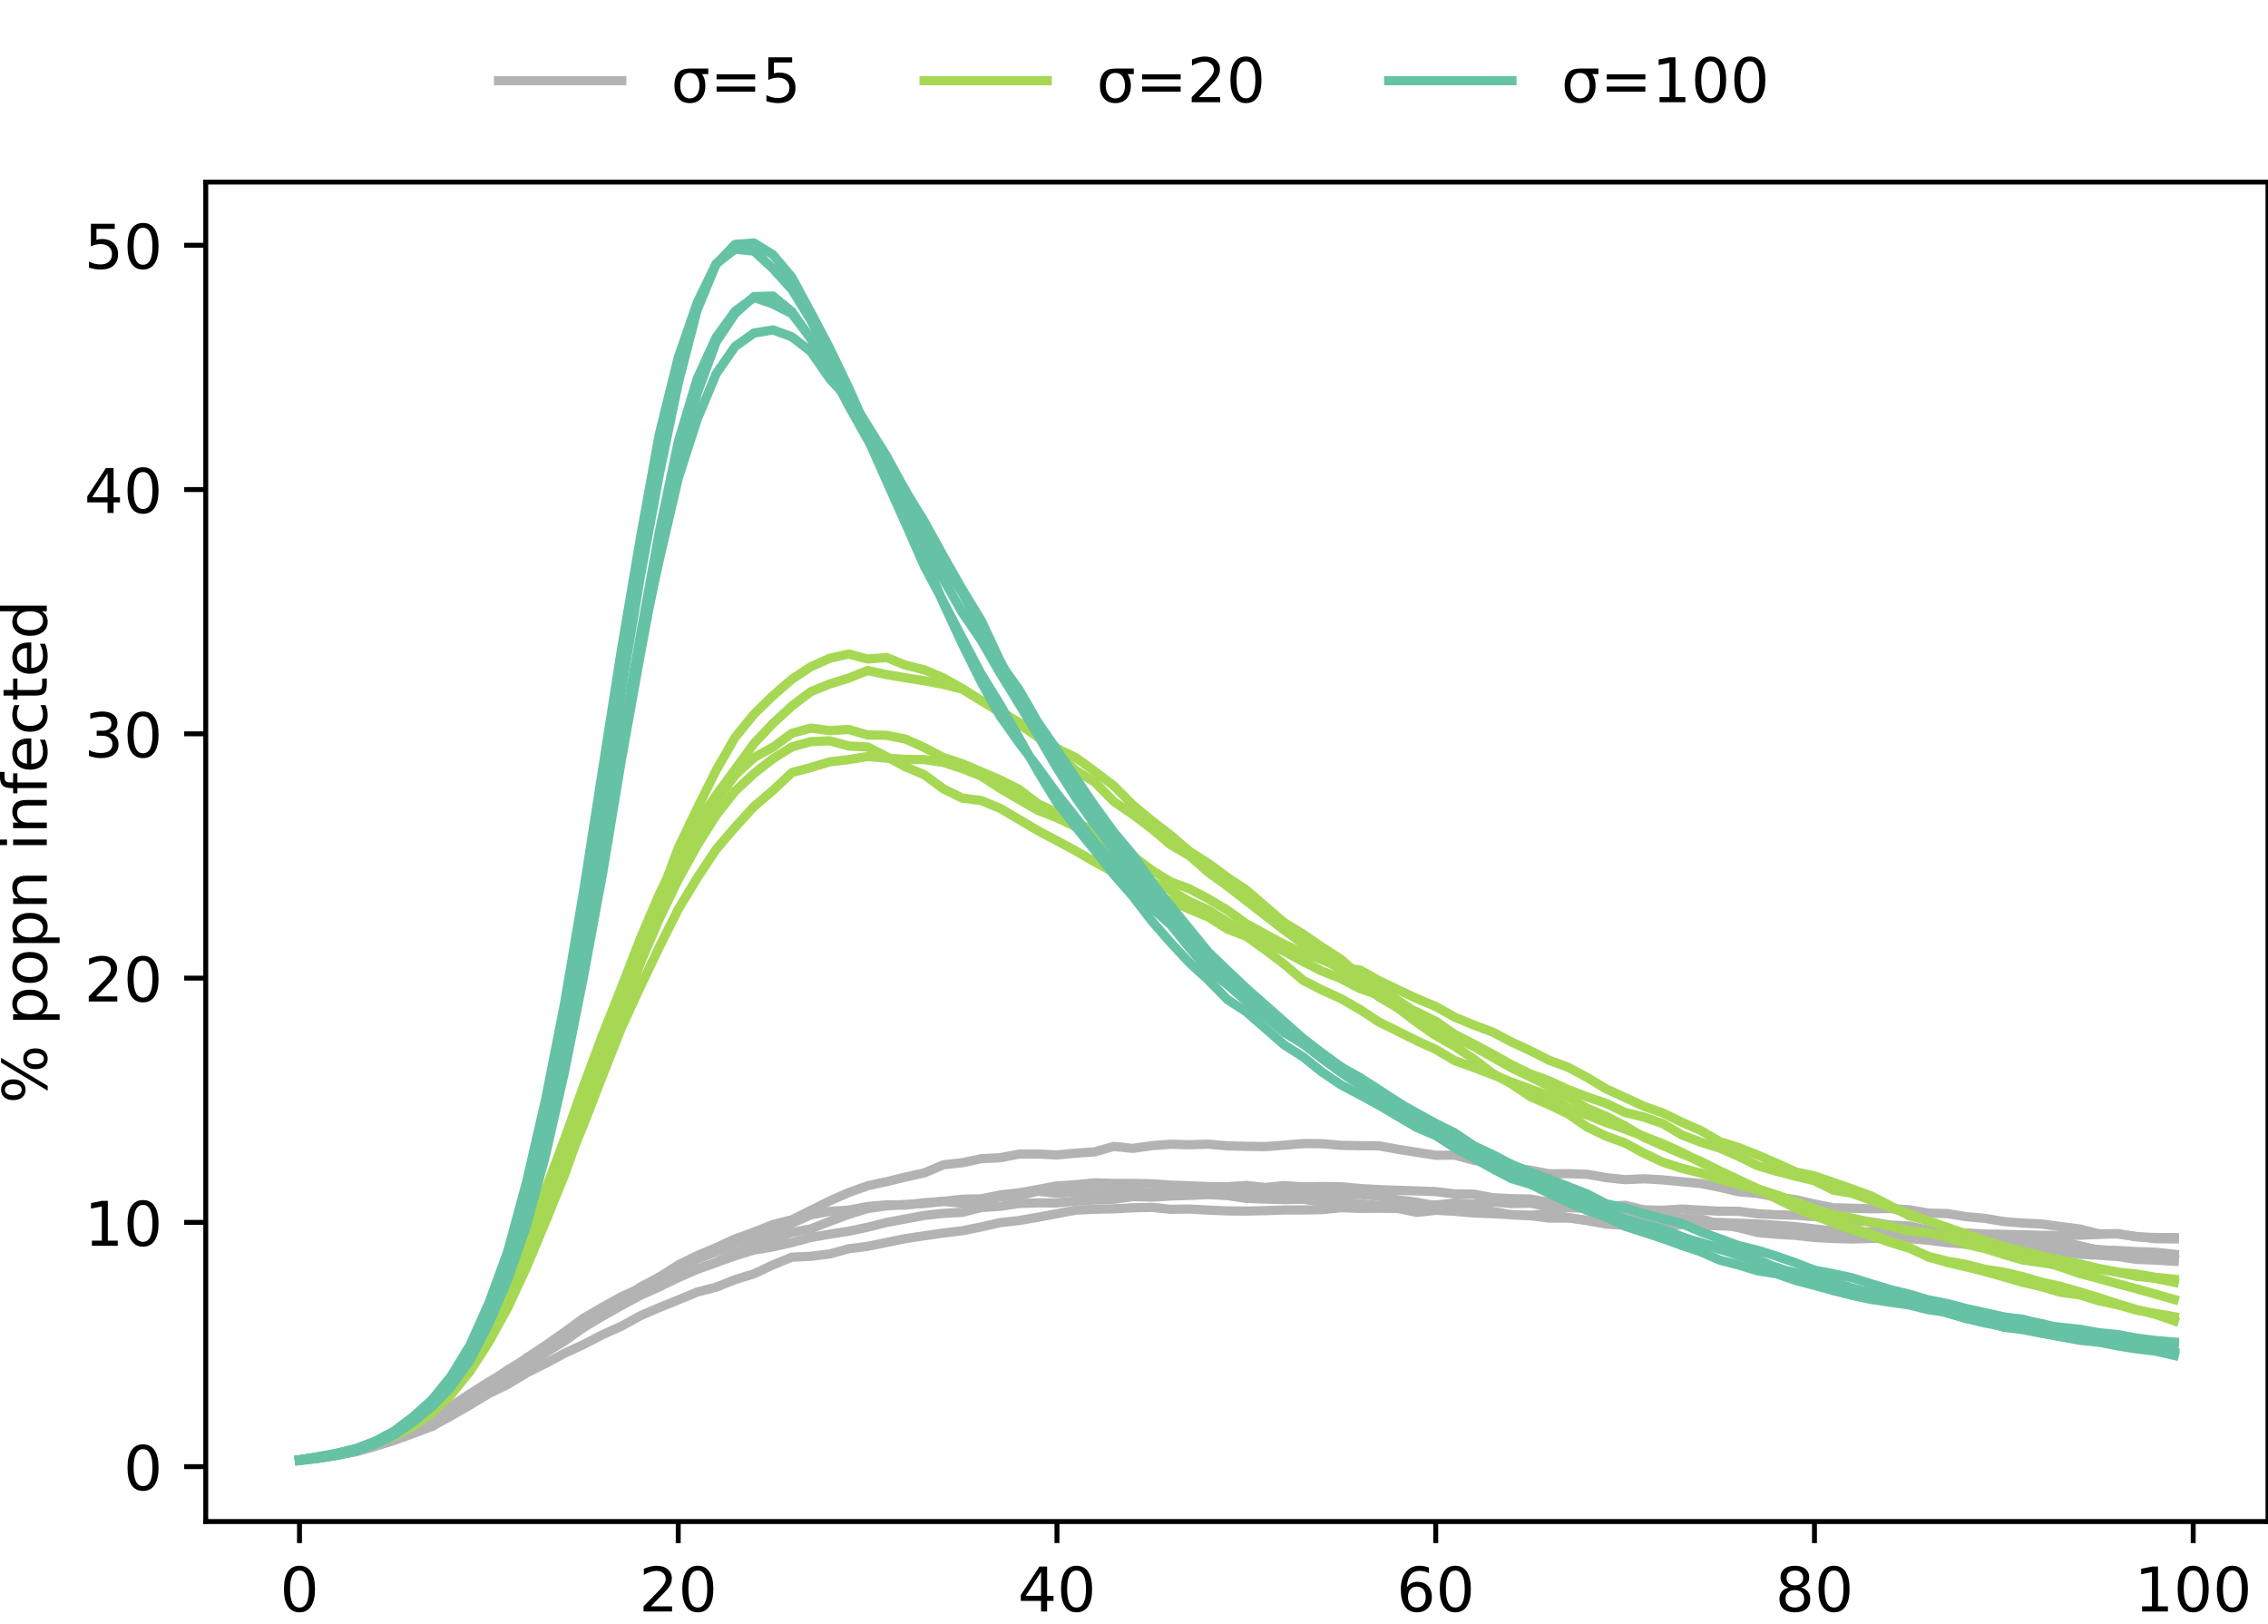 <?xml version="1.0" encoding="utf-8" standalone="no"?>
<!DOCTYPE svg PUBLIC "-//W3C//DTD SVG 1.1//EN"
  "http://www.w3.org/Graphics/SVG/1.1/DTD/svg11.dtd">
<!-- Created with matplotlib (https://matplotlib.org/) -->
<svg height="263.678pt" version="1.1" viewBox="0 0 368.203 263.678" width="368.203pt" xmlns="http://www.w3.org/2000/svg" xmlns:xlink="http://www.w3.org/1999/xlink">
 <defs>
  <style type="text/css">*{stroke-linecap:butt;stroke-linejoin:round;}</style>
 </defs>
 <g id="figure_1">
  <g id="patch_1">
   <path d="M 0 263.678 
L 368.203 263.678 
L 368.203 0 
L 0 0 
z
" style="fill:none;"/>
  </g>
  <g id="axes_1">
   <g id="patch_2">
    <path d="M 33.403 247 
L 368.203 247 
L 368.203 29.56 
L 33.403 29.56 
z
" style="fill:none;"/>
   </g>
   <g id="matplotlib.axis_1">
    <g id="xtick_1">
     <g id="line2d_1">
      <defs>
       <path d="M 0 0 
L 0 3.5 
" id="m2baaa08ba7" style="stroke:#000000;stroke-width:0.8;"/>
      </defs>
      <g>
       <use style="stroke:#000000;stroke-width:0.8;" x="48.621" xlink:href="#m2baaa08ba7" y="247"/>
      </g>
     </g>
     <g id="text_1">
      <!-- 0 -->
      <g transform="translate(45.44 261.598)scale(0.1 -0.1)">
       <defs>
        <path d="M 31.781 66.406 
Q 24.172 66.406 20.328 58.906 
Q 16.5 51.422 16.5 36.375 
Q 16.5 21.391 20.328 13.891 
Q 24.172 6.391 31.781 6.391 
Q 39.453 6.391 43.281 13.891 
Q 47.125 21.391 47.125 36.375 
Q 47.125 51.422 43.281 58.906 
Q 39.453 66.406 31.781 66.406 
z
M 31.781 74.219 
Q 44.047 74.219 50.516 64.516 
Q 56.984 54.828 56.984 36.375 
Q 56.984 17.969 50.516 8.266 
Q 44.047 -1.422 31.781 -1.422 
Q 19.531 -1.422 13.062 8.266 
Q 6.594 17.969 6.594 36.375 
Q 6.594 54.828 13.062 64.516 
Q 19.531 74.219 31.781 74.219 
z
" id="DejaVuSans-48"/>
       </defs>
       <use xlink:href="#DejaVuSans-48"/>
      </g>
     </g>
    </g>
    <g id="xtick_2">
     <g id="line2d_2">
      <g>
       <use style="stroke:#000000;stroke-width:0.8;" x="110.109" xlink:href="#m2baaa08ba7" y="247"/>
      </g>
     </g>
     <g id="text_2">
      <!-- 20 -->
      <g transform="translate(103.746 261.598)scale(0.1 -0.1)">
       <defs>
        <path d="M 19.188 8.297 
L 53.609 8.297 
L 53.609 0 
L 7.328 0 
L 7.328 8.297 
Q 12.938 14.109 22.625 23.891 
Q 32.328 33.688 34.812 36.531 
Q 39.547 41.844 41.422 45.531 
Q 43.312 49.219 43.312 52.781 
Q 43.312 58.594 39.234 62.25 
Q 35.156 65.922 28.609 65.922 
Q 23.969 65.922 18.812 64.312 
Q 13.672 62.703 7.812 59.422 
L 7.812 69.391 
Q 13.766 71.781 18.938 73 
Q 24.125 74.219 28.422 74.219 
Q 39.75 74.219 46.484 68.547 
Q 53.219 62.891 53.219 53.422 
Q 53.219 48.922 51.531 44.891 
Q 49.859 40.875 45.406 35.406 
Q 44.188 33.984 37.641 27.219 
Q 31.109 20.453 19.188 8.297 
z
" id="DejaVuSans-50"/>
       </defs>
       <use xlink:href="#DejaVuSans-50"/>
       <use x="63.623" xlink:href="#DejaVuSans-48"/>
      </g>
     </g>
    </g>
    <g id="xtick_3">
     <g id="line2d_3">
      <g>
       <use style="stroke:#000000;stroke-width:0.8;" x="171.597" xlink:href="#m2baaa08ba7" y="247"/>
      </g>
     </g>
     <g id="text_3">
      <!-- 40 -->
      <g transform="translate(165.234 261.598)scale(0.1 -0.1)">
       <defs>
        <path d="M 37.797 64.312 
L 12.891 25.391 
L 37.797 25.391 
z
M 35.203 72.906 
L 47.609 72.906 
L 47.609 25.391 
L 58.016 25.391 
L 58.016 17.188 
L 47.609 17.188 
L 47.609 0 
L 37.797 0 
L 37.797 17.188 
L 4.891 17.188 
L 4.891 26.703 
z
" id="DejaVuSans-52"/>
       </defs>
       <use xlink:href="#DejaVuSans-52"/>
       <use x="63.623" xlink:href="#DejaVuSans-48"/>
      </g>
     </g>
    </g>
    <g id="xtick_4">
     <g id="line2d_4">
      <g>
       <use style="stroke:#000000;stroke-width:0.8;" x="233.084" xlink:href="#m2baaa08ba7" y="247"/>
      </g>
     </g>
     <g id="text_4">
      <!-- 60 -->
      <g transform="translate(226.722 261.598)scale(0.1 -0.1)">
       <defs>
        <path d="M 33.016 40.375 
Q 26.375 40.375 22.484 35.828 
Q 18.609 31.297 18.609 23.391 
Q 18.609 15.531 22.484 10.953 
Q 26.375 6.391 33.016 6.391 
Q 39.656 6.391 43.531 10.953 
Q 47.406 15.531 47.406 23.391 
Q 47.406 31.297 43.531 35.828 
Q 39.656 40.375 33.016 40.375 
z
M 52.594 71.297 
L 52.594 62.312 
Q 48.875 64.062 45.094 64.984 
Q 41.312 65.922 37.594 65.922 
Q 27.828 65.922 22.672 59.328 
Q 17.531 52.734 16.797 39.406 
Q 19.672 43.656 24.016 45.922 
Q 28.375 48.188 33.594 48.188 
Q 44.578 48.188 50.953 41.516 
Q 57.328 34.859 57.328 23.391 
Q 57.328 12.156 50.688 5.359 
Q 44.047 -1.422 33.016 -1.422 
Q 20.359 -1.422 13.672 8.266 
Q 6.984 17.969 6.984 36.375 
Q 6.984 53.656 15.188 63.938 
Q 23.391 74.219 37.203 74.219 
Q 40.922 74.219 44.703 73.484 
Q 48.484 72.75 52.594 71.297 
z
" id="DejaVuSans-54"/>
       </defs>
       <use xlink:href="#DejaVuSans-54"/>
       <use x="63.623" xlink:href="#DejaVuSans-48"/>
      </g>
     </g>
    </g>
    <g id="xtick_5">
     <g id="line2d_5">
      <g>
       <use style="stroke:#000000;stroke-width:0.8;" x="294.572" xlink:href="#m2baaa08ba7" y="247"/>
      </g>
     </g>
     <g id="text_5">
      <!-- 80 -->
      <g transform="translate(288.209 261.598)scale(0.1 -0.1)">
       <defs>
        <path d="M 31.781 34.625 
Q 24.75 34.625 20.719 30.859 
Q 16.703 27.094 16.703 20.516 
Q 16.703 13.922 20.719 10.156 
Q 24.75 6.391 31.781 6.391 
Q 38.812 6.391 42.859 10.172 
Q 46.922 13.969 46.922 20.516 
Q 46.922 27.094 42.891 30.859 
Q 38.875 34.625 31.781 34.625 
z
M 21.922 38.812 
Q 15.578 40.375 12.031 44.719 
Q 8.5 49.078 8.5 55.328 
Q 8.5 64.062 14.719 69.141 
Q 20.953 74.219 31.781 74.219 
Q 42.672 74.219 48.875 69.141 
Q 55.078 64.062 55.078 55.328 
Q 55.078 49.078 51.531 44.719 
Q 48 40.375 41.703 38.812 
Q 48.828 37.156 52.797 32.312 
Q 56.781 27.484 56.781 20.516 
Q 56.781 9.906 50.312 4.234 
Q 43.844 -1.422 31.781 -1.422 
Q 19.734 -1.422 13.25 4.234 
Q 6.781 9.906 6.781 20.516 
Q 6.781 27.484 10.781 32.312 
Q 14.797 37.156 21.922 38.812 
z
M 18.312 54.391 
Q 18.312 48.734 21.844 45.562 
Q 25.391 42.391 31.781 42.391 
Q 38.141 42.391 41.719 45.562 
Q 45.312 48.734 45.312 54.391 
Q 45.312 60.062 41.719 63.234 
Q 38.141 66.406 31.781 66.406 
Q 25.391 66.406 21.844 63.234 
Q 18.312 60.062 18.312 54.391 
z
" id="DejaVuSans-56"/>
       </defs>
       <use xlink:href="#DejaVuSans-56"/>
       <use x="63.623" xlink:href="#DejaVuSans-48"/>
      </g>
     </g>
    </g>
    <g id="xtick_6">
     <g id="line2d_6">
      <g>
       <use style="stroke:#000000;stroke-width:0.8;" x="356.059" xlink:href="#m2baaa08ba7" y="247"/>
      </g>
     </g>
     <g id="text_6">
      <!-- 100 -->
      <g transform="translate(346.516 261.598)scale(0.1 -0.1)">
       <defs>
        <path d="M 12.406 8.297 
L 28.516 8.297 
L 28.516 63.922 
L 10.984 60.406 
L 10.984 69.391 
L 28.422 72.906 
L 38.281 72.906 
L 38.281 8.297 
L 54.391 8.297 
L 54.391 0 
L 12.406 0 
z
" id="DejaVuSans-49"/>
       </defs>
       <use xlink:href="#DejaVuSans-49"/>
       <use x="63.623" xlink:href="#DejaVuSans-48"/>
       <use x="127.246" xlink:href="#DejaVuSans-48"/>
      </g>
     </g>
    </g>
   </g>
   <g id="matplotlib.axis_2">
    <g id="ytick_1">
     <g id="line2d_7">
      <defs>
       <path d="M 0 0 
L -3.5 0 
" id="mde9671b372" style="stroke:#000000;stroke-width:0.8;"/>
      </defs>
      <g>
       <use style="stroke:#000000;stroke-width:0.8;" x="33.403" xlink:href="#mde9671b372" y="238.092"/>
      </g>
     </g>
     <g id="text_7">
      <!-- 0 -->
      <g transform="translate(20.041 241.891)scale(0.1 -0.1)">
       <use xlink:href="#DejaVuSans-48"/>
      </g>
     </g>
    </g>
    <g id="ytick_2">
     <g id="line2d_8">
      <g>
       <use style="stroke:#000000;stroke-width:0.8;" x="33.403" xlink:href="#mde9671b372" y="198.437"/>
      </g>
     </g>
     <g id="text_8">
      <!-- 10 -->
      <g transform="translate(13.678 202.236)scale(0.1 -0.1)">
       <use xlink:href="#DejaVuSans-49"/>
       <use x="63.623" xlink:href="#DejaVuSans-48"/>
      </g>
     </g>
    </g>
    <g id="ytick_3">
     <g id="line2d_9">
      <g>
       <use style="stroke:#000000;stroke-width:0.8;" x="33.403" xlink:href="#mde9671b372" y="158.782"/>
      </g>
     </g>
     <g id="text_9">
      <!-- 20 -->
      <g transform="translate(13.678 162.581)scale(0.1 -0.1)">
       <use xlink:href="#DejaVuSans-50"/>
       <use x="63.623" xlink:href="#DejaVuSans-48"/>
      </g>
     </g>
    </g>
    <g id="ytick_4">
     <g id="line2d_10">
      <g>
       <use style="stroke:#000000;stroke-width:0.8;" x="33.403" xlink:href="#mde9671b372" y="119.127"/>
      </g>
     </g>
     <g id="text_10">
      <!-- 30 -->
      <g transform="translate(13.678 122.926)scale(0.1 -0.1)">
       <defs>
        <path d="M 40.578 39.312 
Q 47.656 37.797 51.625 33 
Q 55.609 28.219 55.609 21.188 
Q 55.609 10.406 48.188 4.484 
Q 40.766 -1.422 27.094 -1.422 
Q 22.516 -1.422 17.656 -0.516 
Q 12.797 0.391 7.625 2.203 
L 7.625 11.719 
Q 11.719 9.328 16.594 8.109 
Q 21.484 6.891 26.812 6.891 
Q 36.078 6.891 40.938 10.547 
Q 45.797 14.203 45.797 21.188 
Q 45.797 27.641 41.281 31.266 
Q 36.766 34.906 28.719 34.906 
L 20.219 34.906 
L 20.219 43.016 
L 29.109 43.016 
Q 36.375 43.016 40.234 45.922 
Q 44.094 48.828 44.094 54.297 
Q 44.094 59.906 40.109 62.906 
Q 36.141 65.922 28.719 65.922 
Q 24.656 65.922 20.016 65.031 
Q 15.375 64.156 9.812 62.312 
L 9.812 71.094 
Q 15.438 72.656 20.344 73.438 
Q 25.25 74.219 29.594 74.219 
Q 40.828 74.219 47.359 69.109 
Q 53.906 64.016 53.906 55.328 
Q 53.906 49.266 50.438 45.094 
Q 46.969 40.922 40.578 39.312 
z
" id="DejaVuSans-51"/>
       </defs>
       <use xlink:href="#DejaVuSans-51"/>
       <use x="63.623" xlink:href="#DejaVuSans-48"/>
      </g>
     </g>
    </g>
    <g id="ytick_5">
     <g id="line2d_11">
      <g>
       <use style="stroke:#000000;stroke-width:0.8;" x="33.403" xlink:href="#mde9671b372" y="79.471"/>
      </g>
     </g>
     <g id="text_11">
      <!-- 40 -->
      <g transform="translate(13.678 83.271)scale(0.1 -0.1)">
       <use xlink:href="#DejaVuSans-52"/>
       <use x="63.623" xlink:href="#DejaVuSans-48"/>
      </g>
     </g>
    </g>
    <g id="ytick_6">
     <g id="line2d_12">
      <g>
       <use style="stroke:#000000;stroke-width:0.8;" x="33.403" xlink:href="#mde9671b372" y="39.816"/>
      </g>
     </g>
     <g id="text_12">
      <!-- 50 -->
      <g transform="translate(13.678 43.616)scale(0.1 -0.1)">
       <defs>
        <path d="M 10.797 72.906 
L 49.516 72.906 
L 49.516 64.594 
L 19.828 64.594 
L 19.828 46.734 
Q 21.969 47.469 24.109 47.828 
Q 26.266 48.188 28.422 48.188 
Q 40.625 48.188 47.75 41.5 
Q 54.891 34.812 54.891 23.391 
Q 54.891 11.625 47.562 5.094 
Q 40.234 -1.422 26.906 -1.422 
Q 22.312 -1.422 17.547 -0.641 
Q 12.797 0.141 7.719 1.703 
L 7.719 11.625 
Q 12.109 9.234 16.797 8.062 
Q 21.484 6.891 26.703 6.891 
Q 35.156 6.891 40.078 11.328 
Q 45.016 15.766 45.016 23.391 
Q 45.016 31 40.078 35.438 
Q 35.156 39.891 26.703 39.891 
Q 22.75 39.891 18.812 39.016 
Q 14.891 38.141 10.797 36.281 
z
" id="DejaVuSans-53"/>
       </defs>
       <use xlink:href="#DejaVuSans-53"/>
       <use x="63.623" xlink:href="#DejaVuSans-48"/>
      </g>
     </g>
    </g>
    <g id="text_13">
     <!-- % popn infected -->
     <g transform="translate(7.598 179.14)rotate(-90)scale(0.1 -0.1)">
      <defs>
       <path d="M 72.703 32.078 
Q 68.453 32.078 66.031 28.469 
Q 63.625 24.859 63.625 18.406 
Q 63.625 12.062 66.031 8.422 
Q 68.453 4.781 72.703 4.781 
Q 76.859 4.781 79.266 8.422 
Q 81.688 12.062 81.688 18.406 
Q 81.688 24.812 79.266 28.438 
Q 76.859 32.078 72.703 32.078 
z
M 72.703 38.281 
Q 80.422 38.281 84.953 32.906 
Q 89.5 27.547 89.5 18.406 
Q 89.5 9.281 84.938 3.922 
Q 80.375 -1.422 72.703 -1.422 
Q 64.891 -1.422 60.344 3.922 
Q 55.812 9.281 55.812 18.406 
Q 55.812 27.594 60.375 32.938 
Q 64.938 38.281 72.703 38.281 
z
M 22.312 68.016 
Q 18.109 68.016 15.688 64.375 
Q 13.281 60.75 13.281 54.391 
Q 13.281 47.953 15.672 44.328 
Q 18.062 40.719 22.312 40.719 
Q 26.562 40.719 28.969 44.328 
Q 31.391 47.953 31.391 54.391 
Q 31.391 60.688 28.953 64.344 
Q 26.516 68.016 22.312 68.016 
z
M 66.406 74.219 
L 74.219 74.219 
L 28.609 -1.422 
L 20.797 -1.422 
z
M 22.312 74.219 
Q 30.031 74.219 34.609 68.875 
Q 39.203 63.531 39.203 54.391 
Q 39.203 45.172 34.641 39.844 
Q 30.078 34.516 22.312 34.516 
Q 14.547 34.516 10.031 39.859 
Q 5.516 45.219 5.516 54.391 
Q 5.516 63.484 10.047 68.844 
Q 14.594 74.219 22.312 74.219 
z
" id="DejaVuSans-37"/>
       <path id="DejaVuSans-32"/>
       <path d="M 18.109 8.203 
L 18.109 -20.797 
L 9.078 -20.797 
L 9.078 54.688 
L 18.109 54.688 
L 18.109 46.391 
Q 20.953 51.266 25.266 53.625 
Q 29.594 56 35.594 56 
Q 45.562 56 51.781 48.094 
Q 58.016 40.188 58.016 27.297 
Q 58.016 14.406 51.781 6.484 
Q 45.562 -1.422 35.594 -1.422 
Q 29.594 -1.422 25.266 0.953 
Q 20.953 3.328 18.109 8.203 
z
M 48.688 27.297 
Q 48.688 37.203 44.609 42.844 
Q 40.531 48.484 33.406 48.484 
Q 26.266 48.484 22.188 42.844 
Q 18.109 37.203 18.109 27.297 
Q 18.109 17.391 22.188 11.75 
Q 26.266 6.109 33.406 6.109 
Q 40.531 6.109 44.609 11.75 
Q 48.688 17.391 48.688 27.297 
z
" id="DejaVuSans-112"/>
       <path d="M 30.609 48.391 
Q 23.391 48.391 19.188 42.75 
Q 14.984 37.109 14.984 27.297 
Q 14.984 17.484 19.156 11.844 
Q 23.344 6.203 30.609 6.203 
Q 37.797 6.203 41.984 11.859 
Q 46.188 17.531 46.188 27.297 
Q 46.188 37.016 41.984 42.703 
Q 37.797 48.391 30.609 48.391 
z
M 30.609 56 
Q 42.328 56 49.016 48.375 
Q 55.719 40.766 55.719 27.297 
Q 55.719 13.875 49.016 6.219 
Q 42.328 -1.422 30.609 -1.422 
Q 18.844 -1.422 12.172 6.219 
Q 5.516 13.875 5.516 27.297 
Q 5.516 40.766 12.172 48.375 
Q 18.844 56 30.609 56 
z
" id="DejaVuSans-111"/>
       <path d="M 54.891 33.016 
L 54.891 0 
L 45.906 0 
L 45.906 32.719 
Q 45.906 40.484 42.875 44.328 
Q 39.844 48.188 33.797 48.188 
Q 26.516 48.188 22.312 43.547 
Q 18.109 38.922 18.109 30.906 
L 18.109 0 
L 9.078 0 
L 9.078 54.688 
L 18.109 54.688 
L 18.109 46.188 
Q 21.344 51.125 25.703 53.562 
Q 30.078 56 35.797 56 
Q 45.219 56 50.047 50.172 
Q 54.891 44.344 54.891 33.016 
z
" id="DejaVuSans-110"/>
       <path d="M 9.422 54.688 
L 18.406 54.688 
L 18.406 0 
L 9.422 0 
z
M 9.422 75.984 
L 18.406 75.984 
L 18.406 64.594 
L 9.422 64.594 
z
" id="DejaVuSans-105"/>
       <path d="M 37.109 75.984 
L 37.109 68.5 
L 28.516 68.5 
Q 23.688 68.5 21.797 66.547 
Q 19.922 64.594 19.922 59.516 
L 19.922 54.688 
L 34.719 54.688 
L 34.719 47.703 
L 19.922 47.703 
L 19.922 0 
L 10.891 0 
L 10.891 47.703 
L 2.297 47.703 
L 2.297 54.688 
L 10.891 54.688 
L 10.891 58.5 
Q 10.891 67.625 15.141 71.797 
Q 19.391 75.984 28.609 75.984 
z
" id="DejaVuSans-102"/>
       <path d="M 56.203 29.594 
L 56.203 25.203 
L 14.891 25.203 
Q 15.484 15.922 20.484 11.062 
Q 25.484 6.203 34.422 6.203 
Q 39.594 6.203 44.453 7.469 
Q 49.312 8.734 54.109 11.281 
L 54.109 2.781 
Q 49.266 0.734 44.188 -0.344 
Q 39.109 -1.422 33.891 -1.422 
Q 20.797 -1.422 13.156 6.188 
Q 5.516 13.812 5.516 26.812 
Q 5.516 40.234 12.766 48.109 
Q 20.016 56 32.328 56 
Q 43.359 56 49.781 48.891 
Q 56.203 41.797 56.203 29.594 
z
M 47.219 32.234 
Q 47.125 39.594 43.094 43.984 
Q 39.062 48.391 32.422 48.391 
Q 24.906 48.391 20.391 44.141 
Q 15.875 39.891 15.188 32.172 
z
" id="DejaVuSans-101"/>
       <path d="M 48.781 52.594 
L 48.781 44.188 
Q 44.969 46.297 41.141 47.344 
Q 37.312 48.391 33.406 48.391 
Q 24.656 48.391 19.812 42.844 
Q 14.984 37.312 14.984 27.297 
Q 14.984 17.281 19.812 11.734 
Q 24.656 6.203 33.406 6.203 
Q 37.312 6.203 41.141 7.25 
Q 44.969 8.297 48.781 10.406 
L 48.781 2.094 
Q 45.016 0.344 40.984 -0.531 
Q 36.969 -1.422 32.422 -1.422 
Q 20.062 -1.422 12.781 6.344 
Q 5.516 14.109 5.516 27.297 
Q 5.516 40.672 12.859 48.328 
Q 20.219 56 33.016 56 
Q 37.156 56 41.109 55.141 
Q 45.062 54.297 48.781 52.594 
z
" id="DejaVuSans-99"/>
       <path d="M 18.312 70.219 
L 18.312 54.688 
L 36.812 54.688 
L 36.812 47.703 
L 18.312 47.703 
L 18.312 18.016 
Q 18.312 11.328 20.141 9.422 
Q 21.969 7.516 27.594 7.516 
L 36.812 7.516 
L 36.812 0 
L 27.594 0 
Q 17.188 0 13.234 3.875 
Q 9.281 7.766 9.281 18.016 
L 9.281 47.703 
L 2.688 47.703 
L 2.688 54.688 
L 9.281 54.688 
L 9.281 70.219 
z
" id="DejaVuSans-116"/>
       <path d="M 45.406 46.391 
L 45.406 75.984 
L 54.391 75.984 
L 54.391 0 
L 45.406 0 
L 45.406 8.203 
Q 42.578 3.328 38.25 0.953 
Q 33.938 -1.422 27.875 -1.422 
Q 17.969 -1.422 11.734 6.484 
Q 5.516 14.406 5.516 27.297 
Q 5.516 40.188 11.734 48.094 
Q 17.969 56 27.875 56 
Q 33.938 56 38.25 53.625 
Q 42.578 51.266 45.406 46.391 
z
M 14.797 27.297 
Q 14.797 17.391 18.875 11.75 
Q 22.953 6.109 30.078 6.109 
Q 37.203 6.109 41.297 11.75 
Q 45.406 17.391 45.406 27.297 
Q 45.406 37.203 41.297 42.844 
Q 37.203 48.484 30.078 48.484 
Q 22.953 48.484 18.875 42.844 
Q 14.797 37.203 14.797 27.297 
z
" id="DejaVuSans-100"/>
      </defs>
      <use xlink:href="#DejaVuSans-37"/>
      <use x="95.02" xlink:href="#DejaVuSans-32"/>
      <use x="126.807" xlink:href="#DejaVuSans-112"/>
      <use x="190.283" xlink:href="#DejaVuSans-111"/>
      <use x="251.465" xlink:href="#DejaVuSans-112"/>
      <use x="314.941" xlink:href="#DejaVuSans-110"/>
      <use x="378.32" xlink:href="#DejaVuSans-32"/>
      <use x="410.107" xlink:href="#DejaVuSans-105"/>
      <use x="437.891" xlink:href="#DejaVuSans-110"/>
      <use x="501.27" xlink:href="#DejaVuSans-102"/>
      <use x="536.475" xlink:href="#DejaVuSans-101"/>
      <use x="597.998" xlink:href="#DejaVuSans-99"/>
      <use x="652.979" xlink:href="#DejaVuSans-116"/>
      <use x="692.188" xlink:href="#DejaVuSans-101"/>
      <use x="753.711" xlink:href="#DejaVuSans-100"/>
     </g>
    </g>
   </g>
   <g id="line2d_13">
    <path clip-path="url(#p3eadae6ec0)" d="M 48.621 237.116 
L 51.696 236.72 
L 54.77 236.252 
L 57.844 235.594 
L 60.919 234.737 
L 63.993 233.73 
L 67.068 232.342 
L 70.142 231.224 
L 73.216 229.645 
L 76.291 227.686 
L 79.365 225.902 
L 82.439 223.642 
L 85.514 221.508 
L 88.588 219.565 
L 91.663 217.701 
L 94.737 215.488 
L 97.811 213.506 
L 100.886 211.158 
L 103.96 208.937 
L 107.035 207.312 
L 110.109 205.345 
L 113.183 203.83 
L 116.258 202.537 
L 119.332 201.125 
L 122.406 200.007 
L 125.481 198.786 
L 128.555 198.016 
L 131.63 196.478 
L 134.704 194.947 
L 137.778 193.599 
L 140.853 192.496 
L 143.927 191.83 
L 147.001 191.077 
L 150.076 190.403 
L 153.15 189.086 
L 156.225 188.753 
L 159.299 188.103 
L 162.373 187.944 
L 165.448 187.349 
L 168.522 187.341 
L 171.597 187.492 
L 174.671 187.199 
L 177.745 186.984 
L 180.82 186.104 
L 183.894 186.421 
L 186.968 185.985 
L 190.043 185.747 
L 193.117 185.834 
L 196.192 185.739 
L 199.266 186.017 
L 202.34 186.088 
L 205.415 186.136 
L 208.489 185.906 
L 211.563 185.644 
L 214.638 185.66 
L 217.712 185.93 
L 220.787 185.985 
L 223.861 186.009 
L 226.935 186.572 
L 230.01 187.056 
L 233.084 187.54 
L 236.158 187.516 
L 239.233 188.356 
L 242.307 188.809 
L 245.382 189.483 
L 248.456 189.966 
L 251.53 190.553 
L 254.605 190.53 
L 257.679 190.633 
L 260.754 191.172 
L 263.828 191.497 
L 266.902 191.362 
L 269.977 191.537 
L 273.051 191.838 
L 276.125 192.124 
L 279.2 192.742 
L 282.274 193.464 
L 285.349 193.742 
L 288.423 194.344 
L 291.497 194.741 
L 294.572 195.455 
L 297.646 196.065 
L 300.72 196.145 
L 303.795 196.224 
L 306.869 196.192 
L 309.944 196.383 
L 313.018 196.922 
L 316.092 197.009 
L 319.167 197.501 
L 322.241 197.779 
L 325.316 198.302 
L 328.39 198.556 
L 331.464 198.699 
L 334.539 199.119 
L 337.613 199.5 
L 340.687 200.277 
L 343.762 200.316 
L 346.836 200.721 
L 349.911 201.086 
L 352.985 201.117 
" style="fill:none;stroke:#b3b3b3;stroke-linecap:square;stroke-width:1.5;"/>
   </g>
   <g id="line2d_14">
    <path clip-path="url(#p3eadae6ec0)" d="M 48.621 236.974 
L 51.696 236.522 
L 54.77 236.03 
L 57.844 235.324 
L 60.919 234.444 
L 63.993 233.278 
L 67.068 231.842 
L 70.142 230.232 
L 73.216 228.392 
L 76.291 226.639 
L 79.365 224.514 
L 82.439 222.365 
L 85.514 220.588 
L 88.588 219.042 
L 91.663 217.233 
L 94.737 215.488 
L 97.811 213.68 
L 100.886 211.943 
L 103.96 210.278 
L 107.035 208.906 
L 110.109 207.224 
L 113.183 206.003 
L 116.258 204.964 
L 119.332 203.87 
L 122.406 202.926 
L 125.481 202.418 
L 128.555 201.72 
L 131.63 200.887 
L 134.704 200.348 
L 137.778 199.872 
L 140.853 199.222 
L 143.927 198.445 
L 147.001 197.882 
L 150.076 197.303 
L 153.15 196.977 
L 156.225 196.803 
L 159.299 196.026 
L 162.373 195.835 
L 165.448 195.367 
L 168.522 195.272 
L 171.597 195.28 
L 174.671 194.963 
L 177.745 194.796 
L 180.82 194.693 
L 183.894 194.249 
L 186.968 194.329 
L 190.043 194.154 
L 193.117 194.059 
L 196.192 193.924 
L 199.266 194.083 
L 202.34 194.535 
L 205.415 194.654 
L 208.489 194.725 
L 211.563 194.677 
L 214.638 195.137 
L 217.712 195.13 
L 220.787 195.423 
L 223.861 195.685 
L 226.935 195.597 
L 230.01 195.479 
L 233.084 195.613 
L 236.158 195.296 
L 239.233 195.431 
L 242.307 195.114 
L 245.382 195.383 
L 248.456 195.336 
L 251.53 195.851 
L 254.605 196.05 
L 257.679 196.161 
L 260.754 196.494 
L 263.828 196.985 
L 266.902 196.993 
L 269.977 197.263 
L 273.051 197.771 
L 276.125 197.882 
L 279.2 198.722 
L 282.274 199.301 
L 285.349 200.086 
L 288.423 200.364 
L 291.497 200.546 
L 294.572 200.887 
L 297.646 201.054 
L 300.72 201.133 
L 303.795 201.038 
L 306.869 201.03 
L 309.944 201.07 
L 313.018 201.324 
L 316.092 201.72 
L 319.167 201.99 
L 322.241 202.236 
L 325.316 202.553 
L 328.39 202.846 
L 331.464 203.084 
L 334.539 203.259 
L 337.613 203.592 
L 340.687 203.766 
L 343.762 203.973 
L 346.836 204.441 
L 349.911 204.552 
L 352.985 204.75 
" style="fill:none;stroke:#b3b3b3;stroke-linecap:square;stroke-width:1.5;"/>
   </g>
   <g id="line2d_15">
    <path clip-path="url(#p3eadae6ec0)" d="M 48.621 236.989 
L 51.696 236.545 
L 54.77 235.998 
L 57.844 235.245 
L 60.919 234.325 
L 63.993 233.191 
L 67.068 231.882 
L 70.142 230.327 
L 73.216 228.305 
L 76.291 226.267 
L 79.365 224.316 
L 82.439 222.523 
L 85.514 220.422 
L 88.588 218.383 
L 91.663 216.226 
L 94.737 213.982 
L 97.811 212.197 
L 100.886 210.5 
L 103.96 209.104 
L 107.035 207.335 
L 110.109 205.757 
L 113.183 204.393 
L 116.258 203.227 
L 119.332 201.728 
L 122.406 200.745 
L 125.481 199.714 
L 128.555 198.595 
L 131.63 197.215 
L 134.704 196.652 
L 137.778 196.438 
L 140.853 195.867 
L 143.927 195.59 
L 147.001 195.637 
L 150.076 195.249 
L 153.15 195.034 
L 156.225 195.336 
L 159.299 194.979 
L 162.373 194.281 
L 165.448 194.075 
L 168.522 193.385 
L 171.597 193.718 
L 174.671 193.496 
L 177.745 193.543 
L 180.82 193.377 
L 183.894 193.329 
L 186.968 193.702 
L 190.043 193.416 
L 193.117 193.091 
L 196.192 193.551 
L 199.266 193.194 
L 202.34 193.274 
L 205.415 193.21 
L 208.489 193.52 
L 211.563 193.488 
L 214.638 193.654 
L 217.712 193.837 
L 220.787 193.892 
L 223.861 194.202 
L 226.935 194.765 
L 230.01 195.161 
L 233.084 195.764 
L 236.158 196.113 
L 239.233 196.406 
L 242.307 196.652 
L 245.382 197.207 
L 248.456 197.358 
L 251.53 197.739 
L 254.605 197.731 
L 257.679 198.08 
L 260.754 198.611 
L 263.828 198.58 
L 266.902 198.231 
L 269.977 198.143 
L 273.051 198.231 
L 276.125 198.476 
L 279.2 198.453 
L 282.274 198.572 
L 285.349 198.675 
L 288.423 198.913 
L 291.497 199.135 
L 294.572 199.492 
L 297.646 199.888 
L 300.72 200.396 
L 303.795 200.071 
L 306.869 200.364 
L 309.944 200.174 
L 313.018 199.983 
L 316.092 200.015 
L 319.167 200.166 
L 322.241 200.324 
L 325.316 200.388 
L 328.39 200.443 
L 331.464 200.539 
L 334.539 200.546 
L 337.613 200.515 
L 340.687 200.396 
L 343.762 200.253 
L 346.836 200.784 
L 349.911 200.895 
L 352.985 200.911 
" style="fill:none;stroke:#b3b3b3;stroke-linecap:square;stroke-width:1.5;"/>
   </g>
   <g id="line2d_16">
    <path clip-path="url(#p3eadae6ec0)" d="M 48.621 237.029 
L 51.696 236.688 
L 54.77 236.173 
L 57.844 235.657 
L 60.919 234.761 
L 63.993 233.833 
L 67.068 232.715 
L 70.142 231.557 
L 73.216 229.852 
L 76.291 228.091 
L 79.365 226.227 
L 82.439 224.736 
L 85.514 222.864 
L 88.588 221.334 
L 91.663 219.676 
L 94.737 218.264 
L 97.811 216.662 
L 100.886 215.29 
L 103.96 213.593 
L 107.035 212.261 
L 110.109 211.023 
L 113.183 209.746 
L 116.258 208.953 
L 119.332 207.732 
L 122.406 206.788 
L 125.481 205.337 
L 128.555 204.084 
L 131.63 203.941 
L 134.704 203.56 
L 137.778 202.72 
L 140.853 202.323 
L 143.927 201.696 
L 147.001 201.07 
L 150.076 200.61 
L 153.15 200.166 
L 156.225 199.793 
L 159.299 199.174 
L 162.373 198.476 
L 165.448 198.135 
L 168.522 197.596 
L 171.597 197.025 
L 174.671 196.446 
L 177.745 196.303 
L 180.82 196.232 
L 183.894 196.073 
L 186.968 195.994 
L 190.043 196.311 
L 193.117 196.272 
L 196.192 196.446 
L 199.266 196.573 
L 202.34 196.597 
L 205.415 196.533 
L 208.489 196.422 
L 211.563 196.414 
L 214.638 196.367 
L 217.712 196.05 
L 220.787 196.161 
L 223.861 196.137 
L 226.935 196.176 
L 230.01 196.811 
L 233.084 196.47 
L 236.158 196.636 
L 239.233 196.906 
L 242.307 197.025 
L 245.382 197.176 
L 248.456 197.271 
L 251.53 196.993 
L 254.605 197.644 
L 257.679 198.151 
L 260.754 198.714 
L 263.828 198.921 
L 266.902 199.016 
L 269.977 199.063 
L 273.051 198.825 
L 276.125 198.929 
L 279.2 198.984 
L 282.274 199.095 
L 285.349 199.547 
L 288.423 199.246 
L 291.497 199.357 
L 294.572 199.587 
L 297.646 199.793 
L 300.72 200.19 
L 303.795 199.912 
L 306.869 199.975 
L 309.944 200.126 
L 313.018 200.229 
L 316.092 200.943 
L 319.167 201.308 
L 322.241 201.514 
L 325.316 201.577 
L 328.39 201.895 
L 331.464 202.006 
L 334.539 202.299 
L 337.613 202.64 
L 340.687 202.831 
L 343.762 203.084 
L 346.836 203.521 
L 349.911 203.719 
L 352.985 204.369 
" style="fill:none;stroke:#b3b3b3;stroke-linecap:square;stroke-width:1.5;"/>
   </g>
   <g id="line2d_17">
    <path clip-path="url(#p3eadae6ec0)" d="M 48.621 236.974 
L 51.696 236.656 
L 54.77 236.212 
L 57.844 235.594 
L 60.919 234.777 
L 63.993 233.738 
L 67.068 232.493 
L 70.142 231.2 
L 73.216 229.503 
L 76.291 227.916 
L 79.365 225.989 
L 82.439 224.157 
L 85.514 221.873 
L 88.588 219.581 
L 91.663 217.424 
L 94.737 215.362 
L 97.811 213.569 
L 100.886 211.396 
L 103.96 210.111 
L 107.035 208.866 
L 110.109 207.423 
L 113.183 206.058 
L 116.258 204.932 
L 119.332 203.314 
L 122.406 202.093 
L 125.481 201.205 
L 128.555 200.079 
L 131.63 199.484 
L 134.704 198.278 
L 137.778 197.136 
L 140.853 196.192 
L 143.927 195.756 
L 147.001 195.518 
L 150.076 195.375 
L 153.15 195.019 
L 156.225 194.677 
L 159.299 194.614 
L 162.373 193.98 
L 165.448 193.639 
L 168.522 193.083 
L 171.597 192.512 
L 174.671 192.322 
L 177.745 192.021 
L 180.82 192.108 
L 183.894 192.108 
L 186.968 192.171 
L 190.043 192.393 
L 193.117 192.496 
L 196.192 192.623 
L 199.266 192.647 
L 202.34 192.441 
L 205.415 192.766 
L 208.489 192.465 
L 211.563 192.671 
L 214.638 192.615 
L 217.712 192.647 
L 220.787 192.941 
L 223.861 193.115 
L 226.935 193.234 
L 230.01 193.329 
L 233.084 193.44 
L 236.158 193.813 
L 239.233 193.853 
L 242.307 194.424 
L 245.382 194.59 
L 248.456 194.646 
L 251.53 195.185 
L 254.605 195.613 
L 257.679 195.772 
L 260.754 195.843 
L 263.828 195.661 
L 266.902 196.399 
L 269.977 196.47 
L 273.051 196.264 
L 276.125 196.454 
L 279.2 196.621 
L 282.274 196.636 
L 285.349 197.033 
L 288.423 197.2 
L 291.497 197.279 
L 294.572 197.493 
L 297.646 197.636 
L 300.72 198.096 
L 303.795 198.373 
L 306.869 198.865 
L 309.944 199.016 
L 313.018 199.698 
L 316.092 200.15 
L 319.167 200.364 
L 322.241 200.681 
L 325.316 200.872 
L 328.39 201.141 
L 331.464 201.347 
L 334.539 201.577 
L 337.613 202.22 
L 340.687 202.965 
L 343.762 202.997 
L 346.836 203.18 
L 349.911 203.275 
L 352.985 203.608 
" style="fill:none;stroke:#b3b3b3;stroke-linecap:square;stroke-width:1.5;"/>
   </g>
   <g id="line2d_18">
    <path clip-path="url(#p3eadae6ec0)" d="M 48.621 237.053 
L 51.696 236.625 
L 54.77 236.173 
L 57.844 235.245 
L 60.919 234.285 
L 63.993 232.849 
L 67.068 231.113 
L 70.142 228.749 
L 73.216 225.593 
L 76.291 221.802 
L 79.365 217.091 
L 82.439 211.174 
L 85.514 204.456 
L 88.588 197.073 
L 91.663 189.15 
L 94.737 180.941 
L 97.811 172.661 
L 100.886 164.349 
L 103.96 156.315 
L 107.035 149.185 
L 110.109 142.793 
L 113.183 137.233 
L 116.258 132.356 
L 119.332 128.438 
L 122.406 125.567 
L 125.481 123.163 
L 128.555 121.252 
L 131.63 120.396 
L 134.704 120.261 
L 137.778 121.101 
L 140.853 121.26 
L 143.927 122.83 
L 147.001 124.488 
L 150.076 125.781 
L 153.15 128.057 
L 156.225 129.564 
L 159.299 129.96 
L 162.373 131.221 
L 165.448 133.038 
L 168.522 134.854 
L 171.597 136.488 
L 174.671 138.137 
L 177.745 139.938 
L 180.82 141.603 
L 183.894 142.951 
L 186.968 145.006 
L 190.043 146.235 
L 193.117 147.607 
L 196.192 148.868 
L 199.266 150.819 
L 202.34 152.001 
L 205.415 154.198 
L 208.489 156.529 
L 211.563 159.147 
L 214.638 160.717 
L 217.712 162.121 
L 220.787 163.881 
L 223.861 165.904 
L 226.935 167.419 
L 230.01 168.957 
L 233.084 170.345 
L 236.158 172.177 
L 239.233 173.28 
L 242.307 174.453 
L 245.382 175.659 
L 248.456 176.793 
L 251.53 177.919 
L 254.605 179.894 
L 257.679 180.996 
L 260.754 182.234 
L 263.828 183.304 
L 266.902 184.486 
L 269.977 185.692 
L 273.051 187.072 
L 276.125 188.697 
L 279.2 190.157 
L 282.274 191.687 
L 285.349 192.996 
L 288.423 193.98 
L 291.497 195.122 
L 294.572 196.264 
L 297.646 197.184 
L 300.72 197.747 
L 303.795 198.445 
L 306.869 199.063 
L 309.944 199.833 
L 313.018 200.126 
L 316.092 200.816 
L 319.167 201.99 
L 322.241 202.68 
L 325.316 203.647 
L 328.39 204.544 
L 331.464 204.972 
L 334.539 205.456 
L 337.613 206.011 
L 340.687 206.027 
L 343.762 206.518 
L 346.836 206.82 
L 349.911 207.351 
L 352.985 207.661 
" style="fill:none;stroke:#a6d854;stroke-linecap:square;stroke-width:1.5;"/>
   </g>
   <g id="line2d_19">
    <path clip-path="url(#p3eadae6ec0)" d="M 48.621 237.021 
L 51.696 236.609 
L 54.77 236.022 
L 57.844 235.292 
L 60.919 234.388 
L 63.993 233.119 
L 67.068 231.549 
L 70.142 229.336 
L 73.216 226.417 
L 76.291 222.634 
L 79.365 217.86 
L 82.439 212.276 
L 85.514 205.646 
L 88.588 198.27 
L 91.663 190.72 
L 94.737 182.035 
L 97.811 173.184 
L 100.886 164.801 
L 103.96 156.275 
L 107.035 148.693 
L 110.109 141.373 
L 113.183 135.385 
L 116.258 130.095 
L 119.332 125.836 
L 122.406 122.989 
L 125.481 121.3 
L 128.555 119.047 
L 131.63 118.191 
L 134.704 118.603 
L 137.778 118.413 
L 140.853 119.317 
L 143.927 119.365 
L 147.001 119.975 
L 150.076 121.363 
L 153.15 122.973 
L 156.225 123.98 
L 159.299 125.281 
L 162.373 126.598 
L 165.448 128.152 
L 168.522 130.492 
L 171.597 131.943 
L 174.671 133.418 
L 177.745 135.052 
L 180.82 136.852 
L 183.894 138.946 
L 186.968 141.246 
L 190.043 143.166 
L 193.117 144.292 
L 196.192 145.918 
L 199.266 147.758 
L 202.34 149.97 
L 205.415 151.652 
L 208.489 153.309 
L 211.563 154.697 
L 214.638 155.808 
L 217.712 157.156 
L 220.787 157.457 
L 223.861 159.186 
L 226.935 160.669 
L 230.01 162.097 
L 233.084 163.39 
L 236.158 165.111 
L 239.233 166.388 
L 242.307 167.538 
L 245.382 169.148 
L 248.456 170.575 
L 251.53 172.13 
L 254.605 173.272 
L 257.679 174.913 
L 260.754 176.769 
L 263.828 178.173 
L 266.902 179.601 
L 269.977 180.679 
L 273.051 182.178 
L 276.125 183.534 
L 279.2 185.335 
L 282.274 186.294 
L 285.349 187.508 
L 288.423 188.84 
L 291.497 190.244 
L 294.572 190.894 
L 297.646 191.949 
L 300.72 193.028 
L 303.795 194.154 
L 306.869 195.74 
L 309.944 197.358 
L 313.018 198.175 
L 316.092 199.254 
L 319.167 200.356 
L 322.241 201.387 
L 325.316 202.513 
L 328.39 203.743 
L 331.464 204.678 
L 334.539 205.662 
L 337.613 206.733 
L 340.687 207.534 
L 343.762 208.398 
L 346.836 209.207 
L 349.911 210.08 
L 352.985 210.952 
" style="fill:none;stroke:#a6d854;stroke-linecap:square;stroke-width:1.5;"/>
   </g>
   <g id="line2d_20">
    <path clip-path="url(#p3eadae6ec0)" d="M 48.621 237.029 
L 51.696 236.585 
L 54.77 236.022 
L 57.844 235.3 
L 60.919 234.198 
L 63.993 232.659 
L 67.068 230.764 
L 70.142 228.289 
L 73.216 225.569 
L 76.291 221.445 
L 79.365 216.472 
L 82.439 210.698 
L 85.514 204.187 
L 88.588 196.644 
L 91.663 188.721 
L 94.737 180.069 
L 97.811 171.352 
L 100.886 162.493 
L 103.96 154.388 
L 107.035 145.957 
L 110.109 137.669 
L 113.183 131.245 
L 116.258 125.059 
L 119.332 119.713 
L 122.406 115.938 
L 125.481 112.94 
L 128.555 110.268 
L 131.63 108.237 
L 134.704 106.865 
L 137.778 106.167 
L 140.853 106.984 
L 143.927 106.738 
L 147.001 107.976 
L 150.076 108.737 
L 153.15 110.046 
L 156.225 111.782 
L 159.299 113.726 
L 162.373 115.677 
L 165.448 117.548 
L 168.522 119.674 
L 171.597 122.18 
L 174.671 125.083 
L 177.745 126.978 
L 180.82 130.119 
L 183.894 132.205 
L 186.968 134.529 
L 190.043 137.122 
L 193.117 138.914 
L 196.192 141.619 
L 199.266 143.848 
L 202.34 146.227 
L 205.415 148.606 
L 208.489 150.993 
L 211.563 153.23 
L 214.638 155.482 
L 217.712 157.433 
L 220.787 159.622 
L 223.861 161.819 
L 226.935 163.635 
L 230.01 165.975 
L 233.084 168.109 
L 236.158 169.845 
L 239.233 171.9 
L 242.307 174.239 
L 245.382 175.96 
L 248.456 178.03 
L 251.53 179.355 
L 254.605 180.854 
L 257.679 182.963 
L 260.754 184.439 
L 263.828 185.557 
L 266.902 187.222 
L 269.977 188.674 
L 273.051 189.657 
L 276.125 190.442 
L 279.2 191.442 
L 282.274 192.298 
L 285.349 193.139 
L 288.423 194.257 
L 291.497 195.677 
L 294.572 197.017 
L 297.646 197.913 
L 300.72 199.309 
L 303.795 200.364 
L 306.869 201.522 
L 309.944 202.482 
L 313.018 204.052 
L 316.092 204.932 
L 319.167 205.646 
L 322.241 206.415 
L 325.316 207.28 
L 328.39 208.176 
L 331.464 208.882 
L 334.539 209.786 
L 337.613 210.198 
L 340.687 211.158 
L 343.762 211.793 
L 346.836 212.673 
L 349.911 213.22 
L 352.985 213.744 
" style="fill:none;stroke:#a6d854;stroke-linecap:square;stroke-width:1.5;"/>
   </g>
   <g id="line2d_21">
    <path clip-path="url(#p3eadae6ec0)" d="M 48.621 236.966 
L 51.696 236.585 
L 54.77 235.982 
L 57.844 235.205 
L 60.919 234.134 
L 63.993 232.683 
L 67.068 230.613 
L 70.142 228.051 
L 73.216 224.704 
L 76.291 220.62 
L 79.365 215.282 
L 82.439 209.041 
L 85.514 201.673 
L 88.588 193.107 
L 91.663 184.875 
L 94.737 176.293 
L 97.811 168.029 
L 100.886 160.297 
L 103.96 152.35 
L 107.035 145.156 
L 110.109 138.843 
L 113.183 133.561 
L 116.258 129.104 
L 119.332 124.916 
L 122.406 120.697 
L 125.481 117.445 
L 128.555 114.614 
L 131.63 112.274 
L 134.704 111.037 
L 137.778 110.085 
L 140.853 108.848 
L 143.927 109.514 
L 147.001 110.03 
L 150.076 110.506 
L 153.15 111.108 
L 156.225 111.878 
L 159.299 113.765 
L 162.373 115.423 
L 165.448 117.31 
L 168.522 118.841 
L 171.597 121.482 
L 174.671 123.005 
L 177.745 125.226 
L 180.82 127.573 
L 183.894 130.658 
L 186.968 133.196 
L 190.043 135.583 
L 193.117 138.209 
L 196.192 140.16 
L 199.266 142.428 
L 202.34 144.474 
L 205.415 147.139 
L 208.489 149.772 
L 211.563 151.652 
L 214.638 153.761 
L 217.712 155.744 
L 220.787 158.409 
L 223.861 160.201 
L 226.935 162.406 
L 230.01 164.437 
L 233.084 166.618 
L 236.158 168.434 
L 239.233 169.877 
L 242.307 171.614 
L 245.382 173.351 
L 248.456 174.826 
L 251.53 176.365 
L 254.605 178.125 
L 257.679 179.926 
L 260.754 181.219 
L 263.828 182.797 
L 266.902 184.629 
L 269.977 185.993 
L 273.051 187.302 
L 276.125 188.531 
L 279.2 190.093 
L 282.274 191.521 
L 285.349 192.972 
L 288.423 194.59 
L 291.497 196.089 
L 294.572 197.358 
L 297.646 198.492 
L 300.72 199.65 
L 303.795 200.618 
L 306.869 201.681 
L 309.944 202.632 
L 313.018 203.933 
L 316.092 204.718 
L 319.167 205.257 
L 322.241 206.043 
L 325.316 206.518 
L 328.39 207.256 
L 331.464 208.144 
L 334.539 208.826 
L 337.613 209.715 
L 340.687 210.643 
L 343.762 211.658 
L 346.836 212.578 
L 349.911 213.355 
L 352.985 214.426 
" style="fill:none;stroke:#a6d854;stroke-linecap:square;stroke-width:1.5;"/>
   </g>
   <g id="line2d_22">
    <path clip-path="url(#p3eadae6ec0)" d="M 48.621 236.982 
L 51.696 236.569 
L 54.77 235.943 
L 57.844 235.197 
L 60.919 234.118 
L 63.993 232.619 
L 67.068 230.668 
L 70.142 228.242 
L 73.216 225.037 
L 76.291 221.207 
L 79.365 216.512 
L 82.439 210.46 
L 85.514 204.179 
L 88.588 197.2 
L 91.663 189.935 
L 94.737 182.599 
L 97.811 174.652 
L 100.886 166.855 
L 103.96 160.178 
L 107.035 153.745 
L 110.109 147.615 
L 113.183 142.531 
L 116.258 137.891 
L 119.332 134.291 
L 122.406 130.928 
L 125.481 128.311 
L 128.555 125.424 
L 131.63 124.591 
L 134.704 123.671 
L 137.778 123.314 
L 140.853 122.807 
L 143.927 123.076 
L 147.001 123.275 
L 150.076 123.306 
L 153.15 123.774 
L 156.225 124.766 
L 159.299 125.979 
L 162.373 127.993 
L 165.448 129.794 
L 168.522 131.554 
L 171.597 132.752 
L 174.671 134.235 
L 177.745 135.869 
L 180.82 138.018 
L 183.894 140.532 
L 186.968 143.181 
L 190.043 144.546 
L 193.117 146.346 
L 196.192 147.742 
L 199.266 149.669 
L 202.34 151.485 
L 205.415 153.032 
L 208.489 154.428 
L 211.563 156.109 
L 214.638 157.655 
L 217.712 158.869 
L 220.787 160.487 
L 223.861 161.518 
L 226.935 163.16 
L 230.01 164.27 
L 233.084 165.777 
L 236.158 167.91 
L 239.233 169.481 
L 242.307 171.13 
L 245.382 172.851 
L 248.456 174.342 
L 251.53 175.469 
L 254.605 176.888 
L 257.679 178.07 
L 260.754 179.125 
L 263.828 180.592 
L 266.902 181.345 
L 269.977 182.416 
L 273.051 184.24 
L 276.125 185.422 
L 279.2 186.382 
L 282.274 187.722 
L 285.349 189.245 
L 288.423 190.133 
L 291.497 190.942 
L 294.572 191.68 
L 297.646 193.202 
L 300.72 193.742 
L 303.795 194.836 
L 306.869 196.026 
L 309.944 197.041 
L 313.018 198.215 
L 316.092 199.277 
L 319.167 200.324 
L 322.241 201.458 
L 325.316 202.378 
L 328.39 203.132 
L 331.464 203.909 
L 334.539 204.544 
L 337.613 205.17 
L 340.687 205.9 
L 343.762 206.518 
L 346.836 207.193 
L 349.911 207.526 
L 352.985 208.168 
" style="fill:none;stroke:#a6d854;stroke-linecap:square;stroke-width:1.5;"/>
   </g>
   <g id="line2d_23">
    <path clip-path="url(#p3eadae6ec0)" d="M 48.621 237.037 
L 51.696 236.633 
L 54.77 236.006 
L 57.844 235.157 
L 60.919 234.007 
L 63.993 232.58 
L 67.068 230.629 
L 70.142 227.813 
L 73.216 224.3 
L 76.291 219.438 
L 79.365 213.307 
L 82.439 205.543 
L 85.514 195.439 
L 88.588 183.384 
L 91.663 170.29 
L 94.737 155.007 
L 97.811 137.828 
L 100.886 121.482 
L 103.96 105.001 
L 107.035 90.884 
L 110.109 77.639 
L 113.183 68.083 
L 116.258 60.691 
L 119.332 56.257 
L 122.406 54.068 
L 125.481 53.553 
L 128.555 54.679 
L 131.63 57.058 
L 134.704 61.492 
L 137.778 64.855 
L 140.853 69.78 
L 143.927 74.554 
L 147.001 79.614 
L 150.076 85.753 
L 153.15 91.495 
L 156.225 96.277 
L 159.299 102.226 
L 162.373 107.674 
L 165.448 111.965 
L 168.522 117.295 
L 171.597 121.744 
L 174.671 126.352 
L 177.745 130.849 
L 180.82 135.084 
L 183.894 138.748 
L 186.968 143.126 
L 190.043 147.226 
L 193.117 151.16 
L 196.192 154.729 
L 199.266 157.901 
L 202.34 160.511 
L 205.415 163.635 
L 208.489 166.475 
L 211.563 169.108 
L 214.638 170.988 
L 217.712 173.184 
L 220.787 175.294 
L 223.861 177.919 
L 226.935 180.283 
L 230.01 182.456 
L 233.084 183.756 
L 236.158 185.406 
L 239.233 187.246 
L 242.307 188.515 
L 245.382 189.832 
L 248.456 191.227 
L 251.53 192.592 
L 254.605 194.455 
L 257.679 195.621 
L 260.754 197.263 
L 263.828 198.373 
L 266.902 199.182 
L 269.977 199.999 
L 273.051 201.006 
L 276.125 201.831 
L 279.2 202.838 
L 282.274 203.6 
L 285.349 204.441 
L 288.423 205.836 
L 291.497 206.844 
L 294.572 207.803 
L 297.646 208.803 
L 300.72 209.612 
L 303.795 210.31 
L 306.869 211.158 
L 309.944 211.721 
L 313.018 212.221 
L 316.092 213.149 
L 319.167 214.029 
L 322.241 214.767 
L 325.316 215.322 
L 328.39 215.806 
L 331.464 216.401 
L 334.539 216.995 
L 337.613 217.574 
L 340.687 217.884 
L 343.762 218.288 
L 346.836 218.534 
L 349.911 218.986 
L 352.985 219.644 
" style="fill:none;stroke:#66c2a5;stroke-linecap:square;stroke-width:1.5;"/>
   </g>
   <g id="line2d_24">
    <path clip-path="url(#p3eadae6ec0)" d="M 48.621 237.077 
L 51.696 236.744 
L 54.77 236.228 
L 57.844 235.538 
L 60.919 234.428 
L 63.993 232.953 
L 67.068 230.859 
L 70.142 228.329 
L 73.216 225.156 
L 76.291 220.85 
L 79.365 214.91 
L 82.439 207.716 
L 85.514 198.849 
L 88.588 187.452 
L 91.663 173.906 
L 94.737 158.496 
L 97.811 141.881 
L 100.886 123.314 
L 103.96 106.207 
L 107.035 89.71 
L 110.109 74.983 
L 113.183 63.887 
L 116.258 55.528 
L 119.332 50.92 
L 122.406 48.152 
L 125.481 48.057 
L 128.555 50.587 
L 131.63 54.981 
L 134.704 59.969 
L 137.778 65.878 
L 140.853 71.358 
L 143.927 76.846 
L 147.001 82.469 
L 150.076 88.656 
L 153.15 94.009 
L 156.225 99.45 
L 159.299 103.947 
L 162.373 109.292 
L 165.448 114.281 
L 168.522 119.404 
L 171.597 124.678 
L 174.671 129.516 
L 177.745 133.886 
L 180.82 137.907 
L 183.894 141.556 
L 186.968 145.362 
L 190.043 149.368 
L 193.117 152.619 
L 196.192 155.689 
L 199.266 158.417 
L 202.34 160.899 
L 205.415 163.77 
L 208.489 166.483 
L 211.563 169.409 
L 214.638 171.416 
L 217.712 173.24 
L 220.787 174.953 
L 223.861 177.388 
L 226.935 178.998 
L 230.01 180.679 
L 233.084 182.369 
L 236.158 183.899 
L 239.233 185.977 
L 242.307 187.444 
L 245.382 189.173 
L 248.456 190.688 
L 251.53 191.91 
L 254.605 193.559 
L 257.679 194.907 
L 260.754 196.43 
L 263.828 197.937 
L 266.902 199.04 
L 269.977 199.817 
L 273.051 200.919 
L 276.125 201.712 
L 279.2 202.704 
L 282.274 203.854 
L 285.349 204.655 
L 288.423 206.011 
L 291.497 206.59 
L 294.572 207.288 
L 297.646 208.446 
L 300.72 209.516 
L 303.795 210.373 
L 306.869 210.992 
L 309.944 211.23 
L 313.018 211.872 
L 316.092 212.538 
L 319.167 213.204 
L 322.241 214.061 
L 325.316 214.672 
L 328.39 214.941 
L 331.464 215.488 
L 334.539 216.06 
L 337.613 216.718 
L 340.687 217.416 
L 343.762 217.884 
L 346.836 218.367 
L 349.911 218.827 
L 352.985 219.446 
" style="fill:none;stroke:#66c2a5;stroke-linecap:square;stroke-width:1.5;"/>
   </g>
   <g id="line2d_25">
    <path clip-path="url(#p3eadae6ec0)" d="M 48.621 236.982 
L 51.696 236.569 
L 54.77 235.998 
L 57.844 235.157 
L 60.919 233.944 
L 63.993 232.31 
L 67.068 229.978 
L 70.142 227.211 
L 73.216 223.419 
L 76.291 218.391 
L 79.365 211.531 
L 82.439 203.124 
L 85.514 191.775 
L 88.588 178.443 
L 91.663 162.85 
L 94.737 144.736 
L 97.811 125.075 
L 100.886 105.477 
L 103.96 87.395 
L 107.035 70.509 
L 110.109 58.066 
L 113.183 49.135 
L 116.258 42.814 
L 119.332 40.443 
L 122.406 40.76 
L 125.481 43.599 
L 128.555 46.994 
L 131.63 51.975 
L 134.704 58.113 
L 137.778 64.688 
L 140.853 71.136 
L 143.927 78.084 
L 147.001 84.936 
L 150.076 91.955 
L 153.15 97.705 
L 156.225 103.582 
L 159.299 109.411 
L 162.373 114.392 
L 165.448 119.785 
L 168.522 125.257 
L 171.597 130.293 
L 174.671 134.275 
L 177.745 138.066 
L 180.82 141.968 
L 183.894 145.481 
L 186.968 149.487 
L 190.043 153.008 
L 193.117 156.299 
L 196.192 159.123 
L 199.266 162.255 
L 202.34 164.262 
L 205.415 166.943 
L 208.489 169.623 
L 211.563 171.582 
L 214.638 174.049 
L 217.712 176.111 
L 220.787 177.737 
L 223.861 179.41 
L 226.935 181.226 
L 230.01 183.035 
L 233.084 184.335 
L 236.158 186.334 
L 239.233 188.007 
L 242.307 189.713 
L 245.382 191.331 
L 248.456 192.251 
L 251.53 193.75 
L 254.605 195.193 
L 257.679 196.502 
L 260.754 197.572 
L 263.828 199.071 
L 266.902 200.063 
L 269.977 201.07 
L 273.051 202.188 
L 276.125 203.211 
L 279.2 204.567 
L 282.274 205.361 
L 285.349 206.296 
L 288.423 206.78 
L 291.497 207.851 
L 294.572 208.66 
L 297.646 209.516 
L 300.72 210.294 
L 303.795 210.936 
L 306.869 211.404 
L 309.944 211.84 
L 313.018 212.602 
L 316.092 213.054 
L 319.167 214.029 
L 322.241 214.537 
L 325.316 215.465 
L 328.39 215.822 
L 331.464 216.432 
L 334.539 216.956 
L 337.613 217.392 
L 340.687 217.836 
L 343.762 218.478 
L 346.836 218.97 
L 349.911 219.335 
L 352.985 220.025 
" style="fill:none;stroke:#66c2a5;stroke-linecap:square;stroke-width:1.5;"/>
   </g>
   <g id="line2d_26">
    <path clip-path="url(#p3eadae6ec0)" d="M 48.621 237.037 
L 51.696 236.569 
L 54.77 235.887 
L 57.844 235.157 
L 60.919 234.015 
L 63.993 232.612 
L 67.068 230.684 
L 70.142 227.972 
L 73.216 224.419 
L 76.291 219.478 
L 79.365 213.196 
L 82.439 205.535 
L 85.514 195.621 
L 88.588 184.09 
L 91.663 170.528 
L 94.737 154.586 
L 97.811 137.828 
L 100.886 120.388 
L 103.96 103.185 
L 107.035 86.371 
L 110.109 71.77 
L 113.183 61.492 
L 116.258 54.774 
L 119.332 50.523 
L 122.406 48.279 
L 125.481 49.349 
L 128.555 50.912 
L 131.63 54.925 
L 134.704 59.343 
L 137.778 64.125 
L 140.853 69.098 
L 143.927 74.031 
L 147.001 79.678 
L 150.076 84.698 
L 153.15 90.274 
L 156.225 95.682 
L 159.299 100.727 
L 162.373 107.294 
L 165.448 113.075 
L 168.522 118.667 
L 171.597 123.838 
L 174.671 128.192 
L 177.745 132.157 
L 180.82 136.036 
L 183.894 140.009 
L 186.968 143.681 
L 190.043 147.036 
L 193.117 150.811 
L 196.192 154.57 
L 199.266 157.521 
L 202.34 160.431 
L 205.415 163.152 
L 208.489 165.872 
L 211.563 168.584 
L 214.638 170.956 
L 217.712 173.264 
L 220.787 174.945 
L 223.861 176.888 
L 226.935 178.911 
L 230.01 180.838 
L 233.084 182.948 
L 236.158 184.787 
L 239.233 186.461 
L 242.307 187.762 
L 245.382 189.514 
L 248.456 191.172 
L 251.53 192.671 
L 254.605 193.924 
L 257.679 195.177 
L 260.754 196.811 
L 263.828 197.953 
L 266.902 198.762 
L 269.977 199.547 
L 273.051 200.769 
L 276.125 201.823 
L 279.2 202.505 
L 282.274 203.647 
L 285.349 204.964 
L 288.423 205.741 
L 291.497 206.741 
L 294.572 207.232 
L 297.646 208.081 
L 300.72 209.104 
L 303.795 209.857 
L 306.869 210.603 
L 309.944 211.317 
L 313.018 211.808 
L 316.092 212.427 
L 319.167 212.8 
L 322.241 213.284 
L 325.316 213.855 
L 328.39 214.148 
L 331.464 215.124 
L 334.539 215.465 
L 337.613 215.79 
L 340.687 216.337 
L 343.762 216.646 
L 346.836 217.217 
L 349.911 217.606 
L 352.985 217.868 
" style="fill:none;stroke:#66c2a5;stroke-linecap:square;stroke-width:1.5;"/>
   </g>
   <g id="line2d_27">
    <path clip-path="url(#p3eadae6ec0)" d="M 48.621 236.982 
L 51.696 236.45 
L 54.77 235.903 
L 57.844 235.157 
L 60.919 234.087 
L 63.993 232.548 
L 67.068 230.438 
L 70.142 227.901 
L 73.216 224.371 
L 76.291 219.478 
L 79.365 213.196 
L 82.439 204.924 
L 85.514 194.979 
L 88.588 182.583 
L 91.663 168.22 
L 94.737 151.2 
L 97.811 132.165 
L 100.886 112.012 
L 103.96 93.628 
L 107.035 77.021 
L 110.109 62.214 
L 113.183 50.309 
L 116.258 42.894 
L 119.332 39.674 
L 122.406 39.444 
L 125.481 41.347 
L 128.555 45.003 
L 131.63 50.706 
L 134.704 56.551 
L 137.778 62.943 
L 140.853 69.891 
L 143.927 76.711 
L 147.001 83.088 
L 150.076 90.44 
L 153.15 97.895 
L 156.225 104.541 
L 159.299 110.744 
L 162.373 116.256 
L 165.448 120.594 
L 168.522 124.591 
L 171.597 128.834 
L 174.671 132.728 
L 177.745 136.749 
L 180.82 140.072 
L 183.894 143.856 
L 186.968 147.369 
L 190.043 150.113 
L 193.117 153.904 
L 196.192 157.473 
L 199.266 159.86 
L 202.34 162.525 
L 205.415 165.008 
L 208.489 167.609 
L 211.563 169.496 
L 214.638 171.868 
L 217.712 174.12 
L 220.787 176.151 
L 223.861 178.173 
L 226.935 179.688 
L 230.01 181.591 
L 233.084 183.059 
L 236.158 184.589 
L 239.233 186.088 
L 242.307 187.444 
L 245.382 189.015 
L 248.456 190.292 
L 251.53 191.434 
L 254.605 192.623 
L 257.679 193.837 
L 260.754 195.423 
L 263.828 196.081 
L 266.902 197.033 
L 269.977 197.858 
L 273.051 198.619 
L 276.125 199.983 
L 279.2 201.086 
L 282.274 202.212 
L 285.349 202.957 
L 288.423 203.925 
L 291.497 204.996 
L 294.572 206.193 
L 297.646 206.772 
L 300.72 207.446 
L 303.795 208.406 
L 306.869 209.342 
L 309.944 210.087 
L 313.018 211 
L 316.092 211.602 
L 319.167 212.411 
L 322.241 213.093 
L 325.316 213.767 
L 328.39 214.251 
L 331.464 214.862 
L 334.539 215.647 
L 337.613 216.155 
L 340.687 216.884 
L 343.762 217.352 
L 346.836 217.662 
L 349.911 217.939 
L 352.985 218.304 
" style="fill:none;stroke:#66c2a5;stroke-linecap:square;stroke-width:1.5;"/>
   </g>
   <g id="patch_3">
    <path d="M 33.403 247 
L 33.403 29.56 
" style="fill:none;stroke:#000000;stroke-linecap:square;stroke-linejoin:miter;stroke-width:0.8;"/>
   </g>
   <g id="patch_4">
    <path d="M 368.203 247 
L 368.203 29.56 
" style="fill:none;stroke:#000000;stroke-linecap:square;stroke-linejoin:miter;stroke-width:0.8;"/>
   </g>
   <g id="patch_5">
    <path d="M 33.403 247 
L 368.203 247 
" style="fill:none;stroke:#000000;stroke-linecap:square;stroke-linejoin:miter;stroke-width:0.8;"/>
   </g>
   <g id="patch_6">
    <path d="M 33.403 29.56 
L 368.203 29.56 
" style="fill:none;stroke:#000000;stroke-linecap:square;stroke-linejoin:miter;stroke-width:0.8;"/>
   </g>
  </g>
  <g id="legend_1">
   <g id="line2d_28">
    <path d="M 80.938 13.098 
L 100.938 13.098 
" style="fill:none;stroke:#b3b3b3;stroke-linecap:square;stroke-width:1.5;"/>
   </g>
   <g id="line2d_29"/>
   <g id="text_14">
    <!-- σ=5 -->
    <g transform="translate(108.938 16.598)scale(0.1 -0.1)">
     <defs>
      <path d="M 30.609 47.562 
Q 23.188 47.562 19.188 42.188 
Q 14.984 36.578 14.984 27.297 
Q 14.984 17.484 19.156 11.844 
Q 23.344 6.203 30.609 6.203 
Q 37.797 6.203 41.984 11.859 
Q 46.188 17.531 46.188 27.297 
Q 46.188 36.234 42 42.188 
Q 38.141 47.562 30.609 47.562 
z
M 30.609 54.688 
L 60.453 54.688 
L 60.453 45.703 
L 50.391 45.703 
Q 55.719 38.094 55.719 27.297 
Q 55.719 13.875 49.031 6.25 
Q 42.328 -1.422 30.609 -1.422 
Q 18.844 -1.422 12.203 6.25 
Q 5.516 13.875 5.516 27.297 
Q 5.516 40.828 12.203 48.391 
Q 17.719 54.688 30.609 54.688 
z
" id="DejaVuSans-963"/>
      <path d="M 10.594 45.406 
L 73.188 45.406 
L 73.188 37.203 
L 10.594 37.203 
z
M 10.594 25.484 
L 73.188 25.484 
L 73.188 17.188 
L 10.594 17.188 
z
" id="DejaVuSans-61"/>
     </defs>
     <use xlink:href="#DejaVuSans-963"/>
     <use x="63.379" xlink:href="#DejaVuSans-61"/>
     <use x="147.168" xlink:href="#DejaVuSans-53"/>
    </g>
   </g>
   <g id="line2d_30">
    <path d="M 150.018 13.098 
L 170.018 13.098 
" style="fill:none;stroke:#a6d854;stroke-linecap:square;stroke-width:1.5;"/>
   </g>
   <g id="line2d_31"/>
   <g id="text_15">
    <!-- σ=20 -->
    <g transform="translate(178.018 16.598)scale(0.1 -0.1)">
     <use xlink:href="#DejaVuSans-963"/>
     <use x="63.379" xlink:href="#DejaVuSans-61"/>
     <use x="147.168" xlink:href="#DejaVuSans-50"/>
     <use x="210.791" xlink:href="#DejaVuSans-48"/>
    </g>
   </g>
   <g id="line2d_32">
    <path d="M 225.46 13.098 
L 245.46 13.098 
" style="fill:none;stroke:#66c2a5;stroke-linecap:square;stroke-width:1.5;"/>
   </g>
   <g id="line2d_33"/>
   <g id="text_16">
    <!-- σ=100 -->
    <g transform="translate(253.46 16.598)scale(0.1 -0.1)">
     <use xlink:href="#DejaVuSans-963"/>
     <use x="63.379" xlink:href="#DejaVuSans-61"/>
     <use x="147.168" xlink:href="#DejaVuSans-49"/>
     <use x="210.791" xlink:href="#DejaVuSans-48"/>
     <use x="274.414" xlink:href="#DejaVuSans-48"/>
    </g>
   </g>
  </g>
 </g>
 <defs>
  <clipPath id="p3eadae6ec0">
   <rect height="217.44" width="334.8" x="33.403" y="29.56"/>
  </clipPath>
 </defs>
</svg>
